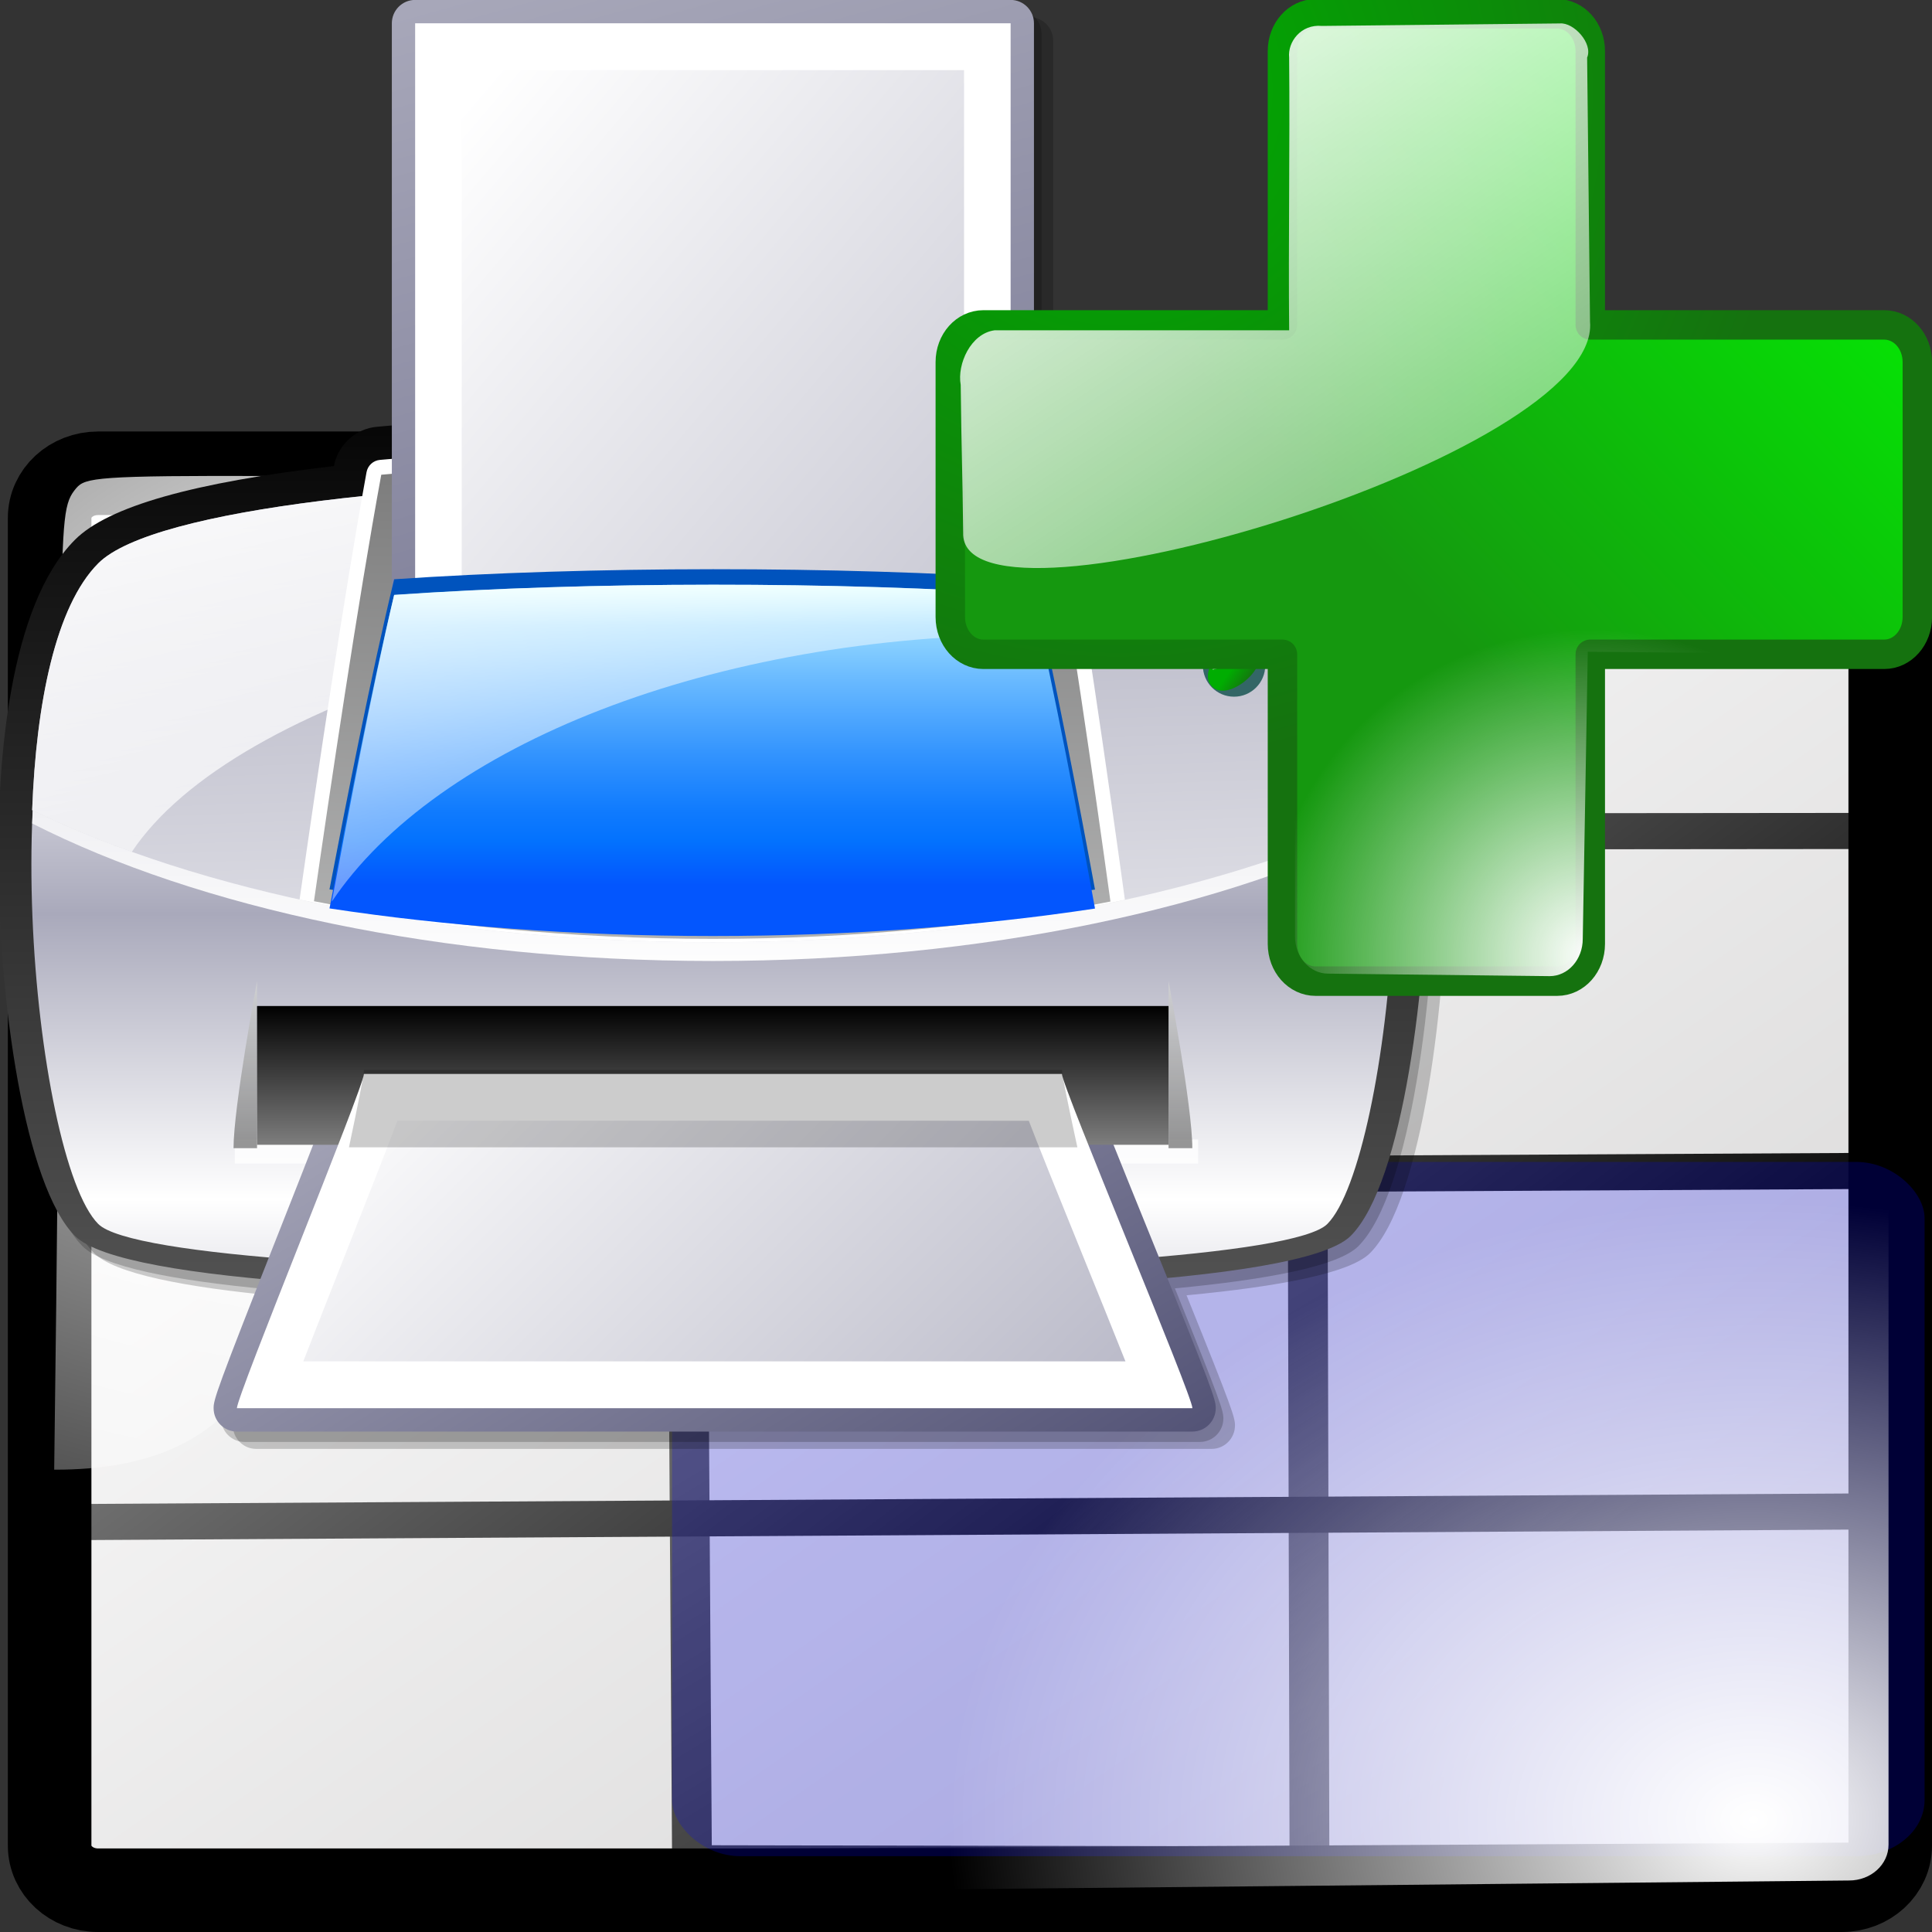 <?xml version="1.0" encoding="UTF-8" standalone="no"?>
<!-- Created with Inkscape (http://www.inkscape.org/) -->
<svg
   xmlns:dc="http://purl.org/dc/elements/1.1/"
   xmlns:cc="http://web.resource.org/cc/"
   xmlns:rdf="http://www.w3.org/1999/02/22-rdf-syntax-ns#"
   xmlns:svg="http://www.w3.org/2000/svg"
   xmlns="http://www.w3.org/2000/svg"
   xmlns:xlink="http://www.w3.org/1999/xlink"
   xmlns:sodipodi="http://inkscape.sourceforge.net/DTD/sodipodi-0.dtd"
   xmlns:inkscape="http://www.inkscape.org/namespaces/inkscape"
   width="64px"
   height="64px"
   id="svg19896"
   sodipodi:version="0.32"
   inkscape:version="0.41"
   sodipodi:docbase="/home/pinheiro/artwork/oooicons/crystalsvg"
   sodipodi:docname="addprintarea.svg"
   inkscape:export-filename="/home/pinheiro/artwork/oooicons/crystalsvg/defineprintarea.png"
   inkscape:export-xdpi="44.964283"
   inkscape:export-ydpi="44.964283">
  <rect width="100%" height="100%" fill="#333333" stroke="none"/>
  <defs
     id="defs3">
    <linearGradient
       id="graytolightgray">
      <stop
         id="stop5101"
         offset="0"
         style="stop-color:#d4d3d3;stop-opacity:1;" />
      <stop
         id="stop5102"
         offset="1"
         style="stop-color:#ffffff;stop-opacity:1;" />
    </linearGradient>
    <linearGradient
       id="blacktowhite">
      <stop
         id="stop2476"
         offset="0"
         style="stop-color:#000000;stop-opacity:1;" />
      <stop
         id="stop2475"
         offset="1"
         style="stop-color:#ffffff;stop-opacity:1;" />
    </linearGradient>
    <linearGradient
       inkscape:collect="always"
       xlink:href="#light100to0"
       id="linearGradient6901"
       gradientTransform="matrix(1.485,0,0,0.673,-1.222761e-12,-20)"
       x1="113.678"
       y1="186.94"
       x2="128.963"
       y2="205.73"
       gradientUnits="userSpaceOnUse" />
    <radialGradient
       gradientUnits="userSpaceOnUse"
       id="bluelignonlinblu"
       fy="112.961"
       fx="38.797"
       r="67.359"
       cy="112.961"
       cx="38.797">
      <stop
         id="stop84"
         offset="0.006"
         style="stop-color:#d9ffff;stop-opacity:1;" />
      <stop
         id="stop86"
         offset="0.135"
         style="stop-color:#95d9ff;stop-opacity:1;" />
      <stop
         id="stop88"
         offset="0.32"
         style="stop-color:#68b9ff;stop-opacity:1;" />
      <stop
         id="stop90"
         offset="0.568"
         style="stop-color:#3293fe;stop-opacity:1;" />
      <stop
         id="stop92"
         offset="0.753"
         style="stop-color:#107bfe;stop-opacity:1;" />
      <stop
         id="stop94"
         offset="0.854"
         style="stop-color:#0372fe;stop-opacity:1;" />
      <stop
         id="stop96"
         offset="1"
         style="stop-color:#0356fe;stop-opacity:1;" />
    </radialGradient>
    <linearGradient
       inkscape:collect="always"
       xlink:href="#bluelignonlinblu"
       id="linearGradient3019"
       gradientUnits="userSpaceOnUse"
       x1="23.679"
       y1="19.699"
       x2="23.679"
       y2="28.979"
       gradientTransform="matrix(1.058,0,0,1.077,153.562,83.333)" />
    <linearGradient
       inkscape:collect="always"
       xlink:href="#linearGradient3857"
       id="linearGradient3023"
       gradientUnits="userSpaceOnUse"
       x1="14.501"
       y1="32.291"
       x2="35.79"
       y2="53.581"
       gradientTransform="matrix(1.058,0,0,1.077,153.562,83.333)" />
    <linearGradient
       inkscape:collect="always"
       xlink:href="#linearGradient3857"
       id="linearGradient3027"
       gradientUnits="userSpaceOnUse"
       x1="171.528"
       y1="88.272"
       x2="200.483"
       y2="112.937"
       gradientTransform="scale(0.991,1.009)" />
    <linearGradient
       inkscape:collect="always"
       xlink:href="#bludraktowhite"
       id="linearGradient3031"
       gradientUnits="userSpaceOnUse"
       x1="163.953"
       y1="56.162"
       x2="189"
       y2="146.231"
       gradientTransform="matrix(0.991,0,0,1.009,-1.222761e-12,-20)" />
    <linearGradient
       inkscape:collect="always"
       xlink:href="#garylighttowite"
       id="linearGradient3034"
       gradientUnits="userSpaceOnUse"
       x1="180.419"
       y1="119.829"
       x2="180.06"
       y2="145.289"
       gradientTransform="matrix(0.991,0,0,1.009,-1.222761e-12,-20)" />
    <linearGradient
       inkscape:collect="always"
       xlink:href="#light100to0"
       id="linearGradient3093"
       gradientUnits="userSpaceOnUse"
       gradientTransform="matrix(0.748,-0.762,0.748,0.762,229.233,131.358)"
       x1="-6.313"
       y1="-38.719"
       x2="-6.313"
       y2="-38.161" />
    <linearGradient
       id="greandarktobgrean">
      <stop
         id="stop4492"
         offset="0"
         style="stop-color:#00ad01;stop-opacity:1;" />
      <stop
         id="stop4493"
         offset="1"
         style="stop-color:#15720f;stop-opacity:1;" />
    </linearGradient>
    <linearGradient
       inkscape:collect="always"
       xlink:href="#greandarktobgrean"
       id="linearGradient3096"
       gradientUnits="userSpaceOnUse"
       gradientTransform="matrix(0.748,-0.762,0.748,0.762,229.233,131.358)"
       x1="-6.497"
       y1="-38.181"
       x2="-6.382"
       y2="-37.491" />
    <linearGradient
       id="light100to0">
      <stop
         id="stop2764"
         offset="0"
         style="stop-color:#ffffff;stop-opacity:1;" />
      <stop
         id="stop2765"
         offset="1"
         style="stop-color:#ffffff;stop-opacity:0;" />
    </linearGradient>
    <linearGradient
       inkscape:collect="always"
       xlink:href="#light100to0"
       id="linearGradient11457"
       gradientTransform="matrix(1.872,0,0,0.534,-1.222761e-12,-20)"
       x1="87.966"
       y1="228.39"
       x2="122.146"
       y2="270.92"
       gradientUnits="userSpaceOnUse" />
    <linearGradient
       inkscape:collect="always"
       xlink:href="#graytoblack"
       id="linearGradient3057"
       gradientUnits="userSpaceOnUse"
       x1="23.698"
       y1="37.044"
       x2="23.698"
       y2="32.738"
       gradientTransform="matrix(1.058,0,0,1.077,153.562,83.333)" />
    <linearGradient
       id="garylighttowite">
      <stop
         id="stop5106"
         offset="0"
         style="stop-color:#7d7d7d;stop-opacity:1;" />
      <stop
         id="stop5107"
         offset="1"
         style="stop-color:#d3d4d4;stop-opacity:1;" />
    </linearGradient>
    <linearGradient
       inkscape:collect="always"
       xlink:href="#garylighttowite"
       id="linearGradient3060"
       gradientUnits="userSpaceOnUse"
       x1="180.639"
       y1="141.9"
       x2="180.639"
       y2="136.605"
       gradientTransform="matrix(0.991,0,0,1.009,-1.222761e-12,-20)" />
    <linearGradient
       y2="91.408"
       x2="33.332"
       y1="10.305"
       x1="33.332"
       gradientUnits="userSpaceOnUse"
       id="bludraktowhite">
      <stop
         id="stop7271"
         style="stop-color:rgb(255,255,255)"
         offset="0" />
      <stop
         id="stop7273"
         style="stop-color:rgb(84,84,119)"
         offset="1" />
    </linearGradient>
    <linearGradient
       inkscape:collect="always"
       xlink:href="#bludraktowhite"
       id="linearGradient3063"
       gradientUnits="userSpaceOnUse"
       x1="161.596"
       y1="111.369"
       x2="188.929"
       y2="155.948"
       gradientTransform="matrix(0.991,0,0,1.009,-1.222761e-12,-20)" />
    <linearGradient
       inkscape:collect="always"
       xlink:href="#linearGradient3857"
       id="linearGradient3067"
       gradientUnits="userSpaceOnUse"
       x1="180.915"
       y1="145.34"
       x2="180.026"
       y2="118.408"
       gradientTransform="matrix(0.991,0,0,1.009,-1.222761e-12,-20)" />
    <linearGradient
       inkscape:collect="always"
       xlink:href="#linearGradient3857"
       id="linearGradient3070"
       gradientUnits="userSpaceOnUse"
       x1="23.702"
       y1="32.068"
       x2="23.702"
       y2="1.55"
       gradientTransform="matrix(1.058,0,0,1.077,153.562,83.333)" />
    <linearGradient
       id="linearGradient3857">
      <stop
         offset="0"
         style="stop-color:#ffffff;stop-opacity:1;"
         id="stop3861" />
      <stop
         offset="1"
         style="stop-color:#a9a9bb;stop-opacity:1;"
         id="stop3859" />
    </linearGradient>
    <linearGradient
       inkscape:collect="always"
       xlink:href="#linearGradient3857"
       id="linearGradient3073"
       gradientUnits="userSpaceOnUse"
       x1="180.262"
       y1="143.768"
       x2="180.263"
       y2="134.318"
       gradientTransform="matrix(0.991,0,0,1.009,-1.222761e-12,-20)"
       spreadMethod="reflect" />
    <linearGradient
       id="graytoblack">
      <stop
         id="stop5097"
         offset="0"
         style="stop-color:#7d7d7d;stop-opacity:1;" />
      <stop
         id="stop5098"
         offset="1"
         style="stop-color:#000000;stop-opacity:1;" />
    </linearGradient>
    <linearGradient
       inkscape:collect="always"
       xlink:href="#graytoblack"
       id="linearGradient3076"
       gradientUnits="userSpaceOnUse"
       x1="182.142"
       y1="163.13"
       x2="182.142"
       y2="115.63"
       gradientTransform="matrix(0.991,0,0,1.009,-1.222761e-12,-20)" />
    <linearGradient
       y2="31.207"
       x2="10.556"
       y1="83.337"
       x1="57.458"
       gradientTransform="matrix(0.958,0,0,0.744,-1.794600e-2,0.93)"
       gradientUnits="userSpaceOnUse"
       id="linearGradient1386"
       xlink:href="#graytolightgray"
       inkscape:collect="always" />
    <linearGradient
       y2="-5.25"
       x2="-12.341"
       y1="93.604"
       x1="55.35"
       gradientTransform="matrix(0.865,0,0,0.756,13.773,-2.304)"
       gradientUnits="userSpaceOnUse"
       id="linearGradient1388"
       xlink:href="#blacktowhite"
       inkscape:collect="always" />
    <linearGradient
       y2="11.102"
       x2="-16.668"
       y1="79.266"
       x1="42.188"
       gradientTransform="matrix(0.865,0,0,0.756,7.938,-2.304)"
       gradientUnits="userSpaceOnUse"
       id="linearGradient1390"
       xlink:href="#blacktowhite"
       inkscape:collect="always" />
    <radialGradient
       r="28.933"
       fy="89.388"
       fx="54.281"
       cy="89.388"
       cx="54.281"
       gradientTransform="matrix(0.922,0,0,0.709,8.099,-2.779)"
       gradientUnits="userSpaceOnUse"
       id="radialGradient1392"
       xlink:href="#light100to0"
       inkscape:collect="always" />
    <radialGradient
       r="50.578"
       fy="27.384"
       fx="12.81"
       cy="27.384"
       cx="12.81"
       gradientTransform="matrix(1.071,0,0,0.764,0.626,3.897)"
       gradientUnits="userSpaceOnUse"
       id="radialGradient1394"
       xlink:href="#light100to0"
       inkscape:collect="always" />
    <linearGradient
       gradientUnits="userSpaceOnUse"
       y2="218.633"
       x2="176.996"
       y1="50.663"
       x1="351.571"
       gradientTransform="scale(1,1)"
       id="linearGradient2518"
       xlink:href="#greantodarkgrean"
       inkscape:collect="always" />
    <linearGradient
       id="greantodarkgrean">
      <stop
         id="stop5123"
         offset="0"
         style="stop-color:#00ff01;stop-opacity:1;" />
      <stop
         id="stop5124"
         offset="1"
         style="stop-color:#15980f;stop-opacity:1;" />
    </linearGradient>
    <radialGradient
       gradientUnits="userSpaceOnUse"
       r="219.061"
       fy="52.096"
       fx="78.732"
       cy="52.096"
       cx="78.732"
       gradientTransform="scale(1,1)"
       id="radialGradient9371"
       xlink:href="#greandarktobgrean"
       inkscape:collect="always" />
    <linearGradient
       id="linearGradient1430">
      <stop
         id="stop1432"
         offset="0"
         style="stop-color:#00ad01;stop-opacity:1;" />
      <stop
         id="stop1434"
         offset="1"
         style="stop-color:#15720f;stop-opacity:1;" />
    </linearGradient>
    <radialGradient
       gradientUnits="userSpaceOnUse"
       r="105.996"
       fy="333.002"
       fx="232.069"
       cy="333.002"
       cx="232.069"
       gradientTransform="scale(1,1)"
       id="radialGradient3143"
       xlink:href="#light100to0"
       inkscape:collect="always" />
    <linearGradient
       id="linearGradient1423">
      <stop
         id="stop1425"
         offset="0"
         style="stop-color:#ffffff;stop-opacity:1;" />
      <stop
         id="stop1427"
         offset="1"
         style="stop-color:#ffffff;stop-opacity:0;" />
    </linearGradient>
    <linearGradient
       gradientUnits="userSpaceOnUse"
       y2="362.303"
       x2="261.133"
       y1="34.216"
       x1="23.488"
       gradientTransform="matrix(1.048,0,0,0.954,3.135,2.949)"
       id="linearGradient4390"
       xlink:href="#light100to0"
       inkscape:collect="always" />
  </defs>
  <sodipodi:namedview
     id="base"
     pagecolor="#ffffff"
     bordercolor="#666666"
     borderopacity="1.0"
     inkscape:pageopacity="0.0"
     inkscape:pageshadow="2"
     inkscape:zoom="5.5000000"
     inkscape:cx="17.520660"
     inkscape:cy="32.000000"
     inkscape:current-layer="g1441"
     showgrid="true"
     inkscape:document-units="px"
     inkscape:grid-bbox="true"
     inkscape:window-width="640"
     inkscape:window-height="536"
     inkscape:window-x="335"
     inkscape:window-y="230" />
  <g
     id="layer1"
     inkscape:label="Layer 1"
     inkscape:groupmode="layer">
    <g
       transform="translate(-5.080481e-2,-0.315)"
       id="g1377">
      <path
         id="rect10003"
         d="M 3.299,15.993 L 61.063,15.993 C 61.951,15.993 62.667,16.652 62.667,17.47 L 62.667,61.454 C 62.667,62.272 61.951,62.931 61.063,62.931 L 3.299,62.931 C 2.41,62.931 1.695,62.272 1.695,61.454 L 1.695,17.47 C 1.695,16.652 2.41,15.993 3.299,15.993 z "
         style="fill:url(#linearGradient1386);fill-opacity:1;stroke:#000000;stroke-width:1.453;stroke-linecap:round;stroke-linejoin:round;stroke-miterlimit:4;stroke-dashoffset:0;stroke-opacity:0.537" />
      <path
         sodipodi:nodetypes="ccccc"
         id="path6220"
         d="M 22.665,15.93 L 22.975,62.099 L 43.429,62.138 L 43.308,16.071 L 22.665,15.93 z "
         style="fill:none;fill-opacity:1;fill-rule:evenodd;stroke:url(#linearGradient1388);stroke-width:1.318;stroke-linecap:butt;stroke-linejoin:round;stroke-miterlimit:4;stroke-opacity:1" />
      <path
         sodipodi:nodetypes="cccccccccc"
         id="path6216"
         d="M 62.758,27.841 L 1.527,27.897 L 1.246,39.426 L 62.333,39.101 L 62.758,27.841 z M 62.333,50.381 L 1.527,50.742 L 1.246,62.271 L 62.333,61.946 L 62.333,50.381 z "
         style="fill:none;fill-opacity:1;fill-rule:evenodd;stroke:url(#linearGradient1390);stroke-width:1.196;stroke-linecap:butt;stroke-linejoin:round;stroke-miterlimit:4;stroke-opacity:1" />
      <path
         id="path1435"
         d="M 3.299,15.993 L 61.063,15.993 C 61.951,15.993 62.667,16.652 62.667,17.47 L 62.667,61.454 C 62.667,62.272 61.951,62.931 61.063,62.931 L 3.299,62.931 C 2.41,62.931 1.695,62.272 1.695,61.454 L 1.695,17.47 C 1.695,16.652 2.41,15.993 3.299,15.993 z "
         style="fill:none;fill-opacity:1;stroke:#000000;stroke-width:2.768;stroke-linecap:round;stroke-linejoin:round;stroke-miterlimit:4;stroke-dashoffset:0;stroke-opacity:1" />
      <rect
         ry="1.86"
         rx="2.268"
         y="38.805"
         x="22.314"
         height="23"
         width="41.491"
         id="rect1427"
         style="opacity:0.215;fill:#0000fb;fill-opacity:1;stroke:#000000;stroke-width:0.39;stroke-linecap:round;stroke-linejoin:round;stroke-miterlimit:4;stroke-dashoffset:0;stroke-opacity:0.018" />
      <path
         sodipodi:nodetypes="ccccccccc"
         id="rect1799"
         d="M 14.271,24.875 L 61.305,24.875 C 62.029,24.875 62.611,25.404 62.611,26.062 L 62.611,61.422 C 62.611,62.079 62.029,62.609 61.305,62.609 L 14.554,63.066 C 13.831,63.066 13.249,62.537 13.249,61.879 L 12.966,26.062 C 12.966,25.404 13.548,24.875 14.271,24.875 z "
         style="fill:url(#radialGradient1392);fill-opacity:1;stroke:none;stroke-width:1.625;stroke-linecap:round;stroke-linejoin:round;stroke-miterlimit:4;stroke-dashoffset:0;stroke-opacity:0.312" />
      <path
         sodipodi:nodetypes="cccsc"
         id="path2197"
         d="M 48,16.255 C 4.115,16.179 3.169,15.797 2.578,16.484 C 1.801,17.405 2.26,17.833 1.846,49 C 14.7,49.036 6.734,32.864 13.933,26.725 C 21.962,19.878 47.943,26.969 48,16.255 z "
         style="fill:url(#radialGradient1394);fill-opacity:1;fill-rule:evenodd;stroke:none;stroke-width:1px;stroke-linecap:butt;stroke-linejoin:miter;stroke-opacity:1" />
    </g>
    <g
       id="g19811"
       transform="matrix(1.005,0,0,0.991,-155.915,-84.21)">
      <path
         style="opacity:0.2;overflow:visible"
         d="M 202.441,113.761 C 202.441,110.841 202.113,105.607 199.911,103.366 C 198.808,102.244 196.011,101.434 191.386,100.889 C 191.257,100.179 190.678,99.639 189.972,99.576 C 189.807,99.561 189.636,99.548 189.468,99.533 L 189.468,86.099 C 189.468,85.668 189.124,85.317 188.7,85.317 L 169.073,85.317 C 168.649,85.317 168.304,85.668 168.304,86.099 L 168.304,99.543 C 168.14,99.559 167.973,99.57 167.811,99.585 C 167.107,99.651 166.526,100.191 166.398,100.899 C 161.752,101.447 158.948,102.254 157.857,103.366 C 155.66,105.602 155.332,110.891 155.332,113.845 C 155.332,118.797 156.217,124.96 157.857,126.63 C 158.534,127.32 160.858,127.775 163.973,128.071 C 162.499,131.872 162.43,132.135 162.43,132.392 C 162.43,132.823 162.774,133.174 163.198,133.174 L 194.693,133.174 C 195.117,133.174 195.463,132.824 195.463,132.392 C 195.463,132.133 195.392,131.867 193.866,128.041 C 196.902,127.749 199.254,127.302 199.914,126.63 C 201.657,124.852 202.441,118.035 202.441,113.761 z "
         id="path1061" />
      <path
         style="opacity:0.2;overflow:visible"
         d="M 202.826,113.995 C 202.826,111.074 202.497,105.839 200.297,103.599 C 199.193,102.477 196.395,101.667 191.771,101.122 C 191.642,100.412 191.062,99.872 190.357,99.808 C 190.191,99.793 190.021,99.78 189.853,99.765 L 189.853,86.332 C 189.853,85.901 189.508,85.55 189.085,85.55 L 169.457,85.55 C 169.033,85.55 168.688,85.901 168.688,86.332 L 168.688,99.776 C 168.524,99.791 168.357,99.803 168.195,99.818 C 167.491,99.884 166.91,100.424 166.782,101.131 C 162.136,101.68 159.332,102.487 158.241,103.599 C 156.044,105.835 155.716,111.124 155.716,114.078 C 155.716,119.028 156.601,125.192 158.241,126.862 C 158.918,127.552 161.242,128.007 164.357,128.303 C 162.882,132.104 162.814,132.368 162.814,132.623 C 162.814,133.054 163.159,133.407 163.583,133.407 L 195.077,133.407 C 195.501,133.407 195.846,133.055 195.846,132.623 C 195.846,132.365 195.775,132.1 194.25,128.273 C 197.287,127.981 199.637,127.535 200.298,126.862 C 202.041,125.086 202.826,118.268 202.826,113.995 z "
         id="path1060" />
      <path
         style="fill:url(#linearGradient3076);fill-opacity:1;overflow:visible"
         d="M 167.562,99.241 L 167.562,99.241 C 166.857,99.305 166.276,99.845 166.147,100.554 C 161.501,101.102 158.699,101.908 157.607,103.021 C 155.41,105.258 155.082,110.546 155.082,113.5 C 155.082,118.452 155.967,124.614 157.607,126.285 C 159.202,127.91 169.936,128.24 178.658,128.233 C 185.794,128.228 198.011,127.968 199.663,126.285 C 201.406,124.509 202.193,117.689 202.193,113.418 C 202.193,110.497 201.863,105.263 199.663,103.022 C 198.559,101.9 195.761,101.091 191.137,100.544 C 191.008,99.834 190.428,99.295 189.723,99.231 C 183.013,98.614 174.315,98.618 167.562,99.241 z M 166.147,100.555 L 166.147,100.556 C 166.147,100.555 166.147,100.555 166.147,100.555 z "
         id="path1071" />
      <path
         style="fill:url(#linearGradient3073);fill-opacity:1;overflow:visible"
         d="M 158.378,125.889 C 160.533,128.083 196.797,128.021 198.89,125.889 C 200.984,123.757 202.584,107.959 198.89,104.198 C 195.197,100.435 162.011,100.498 158.378,104.198 C 154.746,107.896 156.224,123.695 158.378,125.889 z "
         id="path1084" />
      <path
         style="fill:url(#linearGradient3070);fill-opacity:1;overflow:visible"
         d="M 178.638,117.098 C 187.588,117.098 195.614,115.318 201.076,112.5 C 200.951,108.8 200.315,105.429 198.89,103.92 C 195.197,100.006 162.011,100.071 158.378,103.92 C 156.972,105.41 156.332,108.789 156.2,112.501 C 161.663,115.318 169.689,117.098 178.638,117.098 z "
         id="path1095" />
      <path
         style="fill:url(#linearGradient3067);fill-opacity:1;overflow:visible"
         d="M 178.638,116.471 C 187.588,116.471 195.614,114.76 201.076,112.053 C 200.951,108.496 200.315,105.257 198.89,103.806 C 195.197,100.044 162.011,100.107 158.378,103.806 C 156.972,105.238 156.332,108.485 156.2,112.054 C 161.663,114.761 169.689,116.471 178.638,116.471 z "
         id="path1105" />
      <rect
         x="162.878"
         y="123.063"
         style="opacity:0.8;fill:#ffffff;overflow:visible"
         width="31.754"
         height="0.806"
         id="rect1106" />
      <path
         style="fill:url(#linearGradient3063);fill-opacity:1;overflow:visible"
         d="M 167.134,120.091 C 166.743,120.091 166.405,120.525 166.364,120.915 C 166.365,120.901 166.366,120.887 166.366,120.873 C 166.366,120.858 166.353,120.849 166.351,120.834 C 166.188,121.379 165.347,123.55 164.34,126.138 C 162.265,131.464 162.18,131.759 162.18,132.046 C 162.18,132.477 162.523,132.828 162.948,132.828 L 194.444,132.828 C 194.866,132.828 195.212,132.478 195.212,132.046 C 195.212,131.755 195.124,131.461 193.004,126.16 C 192.111,123.929 191.35,122.018 191.042,121.165 C 190.973,121.102 190.926,121.016 190.914,120.916 C 190.873,120.527 190.534,120.091 190.144,120.091 L 167.134,120.091 z M 165.65,120.734 C 165.684,120.882 165.782,121.01 165.937,121.039 C 166.112,121.071 166.27,120.966 166.341,120.806 C 166.31,120.642 166.195,120.503 166.022,120.484 C 165.851,120.466 165.714,120.579 165.65,120.734 z "
         id="path1113" />
      <path
         style="opacity:0.8;fill:url(#linearGradient3060);fill-opacity:1;overflow:visible"
         d="M 193.656,117.766 L 193.656,123.355 C 194.044,123.355 194.315,123.355 194.44,123.355 C 194.442,121.98 193.656,117.766 193.656,117.766 z M 162.837,123.355 C 162.977,123.355 163.244,123.355 163.612,123.355 L 163.612,117.766 C 163.612,117.766 162.837,121.98 162.837,123.355 z "
         id="path1120" />
      <rect
         x="163.612"
         y="118.603"
         style="fill:url(#linearGradient3057);fill-opacity:1;overflow:visible"
         width="30.044"
         height="4.639"
         id="rect1127" />
      <path
         style="opacity:0.9;fill:url(#linearGradient11457);fill-opacity:1;overflow:visible"
         d="M 189.603,104.558 C 193.183,104.558 196.618,104.788 199.816,105.209 C 199.554,104.646 199.247,104.17 198.889,103.806 C 195.196,100.044 162.01,100.107 158.377,103.806 C 156.971,105.238 156.331,108.485 156.199,112.054 C 157.21,112.555 158.309,113.022 159.485,113.45 C 162.841,108.343 175.051,104.558 189.603,104.558 z "
         id="path1128" />
      <circle
         style="fill:#336666;overflow:visible"
         cx="39.937"
         cy="22.176"
         r="0.972"
         id="circle1130"
         sodipodi:cx="39.937000"
         sodipodi:cy="22.176001"
         sodipodi:rx="0.97200000"
         sodipodi:ry="0.97200000"
         transform="matrix(1.058,0,0,1.077,153.562,83.333)" />
      <path
         style="fill:url(#linearGradient3096);fill-opacity:1;overflow:visible"
         d="M 196.131,106.386 C 195.751,106.419 195.192,106.813 195.009,107.294 C 194.828,107.773 195.118,108.095 195.497,108.062 C 195.878,108.03 196.439,107.634 196.62,107.155 C 196.801,106.675 196.511,106.353 196.131,106.386 z "
         id="path1137" />
      <path
         style="fill:url(#linearGradient3093);fill-opacity:1;overflow:visible"
         d="M 196.134,106.375 C 195.811,106.404 195.327,106.741 195.163,107.15 C 195.132,107.226 195.115,107.297 195.111,107.363 C 195.338,107.302 195.574,107.217 195.795,107.112 C 196.197,106.92 196.455,106.707 196.517,106.54 C 196.438,106.422 196.297,106.36 196.134,106.375 z "
         id="path1144" />
      <path
         style="fill:#ffffff;overflow:visible"
         d="M 201.075,132.009 C 201.075,132.023 201.075,132.039 201.075,132.053 C 201.076,132.053 201.076,132.053 201.076,132.053 C 201.076,132.039 201.075,132.023 201.075,132.009 z "
         id="path1146" />
      <path
         style="fill:#ffffff;overflow:visible"
         d="M 192.218,115.052 C 191.64,110.8 190.802,104.9 190.067,100.747 C 190.026,100.524 189.847,100.357 189.627,100.336 C 182.974,99.727 174.351,99.73 167.661,100.348 C 167.441,100.369 167.261,100.536 167.221,100.758 C 166.476,104.914 165.612,110.802 165.014,115.044 C 169.097,115.955 173.728,116.471 178.638,116.471 C 183.529,116.471 188.145,115.958 192.218,115.052 z "
         id="path1147" />
      <path
         style="fill:url(#linearGradient3034);fill-opacity:1;overflow:visible"
         d="M 167.706,100.844 C 166.933,105.124 166.025,111.321 165.488,115.1 C 169.481,115.907 173.937,116.358 178.638,116.358 C 183.322,116.358 187.761,115.909 191.741,115.11 C 191.225,111.329 190.347,105.118 189.582,100.832 C 182.931,100.226 174.357,100.234 167.706,100.844 z "
         id="path1154" />
      <path
         style="fill:url(#linearGradient3031);fill-opacity:1;overflow:visible"
         d="M 168.823,84.972 C 168.399,84.972 168.055,85.322 168.055,85.754 L 168.055,110.131 C 168.055,110.561 168.399,110.913 168.823,110.913 L 188.451,110.913 C 188.874,110.913 189.22,110.563 189.22,110.131 L 189.22,85.754 C 189.22,85.322 188.875,84.972 188.451,84.972 L 168.823,84.972 L 168.823,84.972 z "
         id="path1161" />
      <path
         style="fill:#ffffff;overflow:visible"
         d="M 168.823,85.754 C 168.823,86.192 168.823,109.694 168.823,110.131 C 169.25,110.131 188.025,110.131 188.451,110.131 C 188.451,109.694 188.451,86.192 188.451,85.754 C 188.025,85.754 169.25,85.754 168.823,85.754 z "
         id="path1162" />
      <path
         style="fill:url(#linearGradient3027);fill-opacity:1;overflow:visible"
         d="M 170.358,87.318 C 170.358,89.87 170.358,106.015 170.358,108.566 C 172.746,108.566 184.528,108.566 186.916,108.566 C 186.916,106.015 186.916,89.87 186.916,87.318 C 184.529,87.318 172.747,87.318 170.358,87.318 z "
         id="path1172" />
      <path
         style="fill:#ffffff;overflow:visible"
         d="M 167.134,120.873 C 167.134,121.299 162.948,131.62 162.948,132.046 C 163.999,132.046 193.392,132.046 194.443,132.046 C 194.443,131.619 190.143,121.298 190.143,120.873 C 189.092,120.873 168.186,120.873 167.134,120.873 z "
         id="path1173" />
      <path
         style="fill:url(#linearGradient3023);fill-opacity:1;overflow:visible"
         d="M 168.238,122.437 C 167.927,123.282 167.395,124.661 166.471,127.032 C 166.045,128.127 165.538,129.428 165.136,130.482 C 168.638,130.482 188.703,130.482 192.236,130.482 C 191.823,129.429 191.306,128.135 190.87,127.046 C 189.917,124.666 189.369,123.283 189.05,122.438 C 187.166,122.437 170.137,122.437 168.238,122.437 z "
         id="path1180" />
      <path
         style="fill:#0053bd;overflow:visible"
         d="M 168.131,104.338 C 167.388,107.45 166.516,111.956 166,114.704 C 169.836,115.29 174.119,115.619 178.638,115.619 C 183.139,115.619 187.406,115.292 191.232,114.71 C 190.734,111.961 189.889,107.446 189.155,104.33 C 182.762,103.888 174.523,103.895 168.131,104.338 z "
         id="path1181" />
      <path
         style="fill:url(#linearGradient3019);fill-opacity:1;overflow:visible"
         d="M 168.131,104.859 C 167.388,108.005 166.516,112.559 166,115.34 C 169.836,115.932 174.119,116.263 178.638,116.263 C 183.139,116.263 187.406,115.933 191.232,115.345 C 190.734,112.565 189.889,108.001 189.155,104.85 C 182.762,104.406 174.523,104.411 168.131,104.859 z "
         id="path1194" />
      <path
         style="opacity:0.657;fill:url(#linearGradient6901);fill-opacity:1;overflow:visible"
         d="M 189.235,106.189 C 189.306,106.189 189.378,106.19 189.45,106.191 C 189.349,105.726 189.251,105.278 189.155,104.857 C 182.762,104.403 174.523,104.409 168.131,104.866 C 167.423,107.917 166.599,112.266 166.076,115.115 C 169.508,109.908 178.581,106.189 189.235,106.189 z "
         id="path1195" />
      <path
         style="opacity:0.2;overflow:visible"
         d="M 190.651,123.325 C 190.341,121.882 190.144,120.901 190.144,120.738 C 189.093,120.738 168.187,120.738 167.135,120.738 C 167.135,120.901 166.943,121.883 166.642,123.325 L 190.651,123.325 L 190.651,123.325 z "
         id="path1196" />
    </g>
    <g
       transform="translate(-38.784,-36.807)"
       inkscape:groupmode="layer"
       inkscape:label="Layer 1"
       id="g1441">
      <g
         transform="matrix(0.102,0,0,0.102,67.797,34.497)"
         id="g9372">
        <path
           id="rect1266"
           d="M 142.81,27.138 C 136.854,27.138 132.06,32.534 132.06,39.232 L 132.06,128.169 L 34.935,128.169 C 28.979,128.169 24.185,133.534 24.185,140.232 L 24.185,223.044 C 24.185,229.742 28.979,235.138 34.935,235.138 L 132.06,235.138 L 132.06,329.201 C 132.06,335.899 136.854,341.294 142.81,341.294 L 221.279,341.294 C 227.235,341.294 232.029,335.899 232.029,329.201 L 232.029,235.138 L 327.498,235.138 C 333.454,235.138 338.248,229.742 338.248,223.044 L 338.248,140.232 C 338.248,133.534 333.454,128.169 327.498,128.169 L 232.029,128.169 L 232.029,39.232 C 232.029,32.534 227.235,27.138 221.279,27.138 L 142.81,27.138 z "
           style="fill:url(#linearGradient2518);fill-opacity:1;stroke:url(#radialGradient9371);stroke-width:9.562;stroke-linecap:butt;stroke-linejoin:round;stroke-miterlimit:4;stroke-dashoffset:0;stroke-opacity:1" />
        <path
           sodipodi:nodetypes="ccccccccccccccccccccc"
           id="path2519"
           d="M 142.81,27.138 C 136.854,27.138 132.06,32.534 132.06,39.232 L 132.06,128.169 L 34.935,128.169 C 28.979,128.169 24.185,133.534 24.185,140.232 L 24.185,223.044 C 24.185,229.742 28.979,235.138 34.935,235.138 L 136.132,235.138 L 136.132,326.758 C 136.132,333.456 140.926,338.851 146.882,338.851 L 218.836,339.666 C 224.792,339.666 229.586,334.27 229.586,327.572 L 231.215,234.324 L 327.498,235.138 C 333.454,235.138 338.248,229.742 338.248,223.044 L 338.248,140.232 C 338.248,133.534 333.454,128.169 327.498,128.169 L 232.029,128.169 L 232.029,39.232 C 232.029,32.534 227.235,27.138 221.279,27.138 L 142.81,27.138 z "
           style="fill:url(#radialGradient3143);fill-opacity:1;stroke:none;stroke-width:12.938;stroke-linecap:butt;stroke-linejoin:round;stroke-miterlimit:4;stroke-dashoffset:0;stroke-opacity:1" />
        <path
           sodipodi:nodetypes="cccccccccc"
           id="path3765"
           d="M 231.943,127.156 C 231.631,98.549 231.319,69.942 231.007,41.335 C 232.948,36.828 226.746,29.879 222.172,30.258 C 195.59,30.529 171.45,30.801 144.867,31.072 C 138.065,30.422 133.706,36.286 134.232,41.335 C 134.503,70.862 133.96,100.39 134.232,129.918 C 102.072,129.918 70.727,129.918 38.568,129.918 C 30.828,130.938 26.346,140.914 27.563,147.634 C 27.834,171.256 28.106,172.893 28.377,196.515 C 30.277,232.022 235.743,170.632 231.943,127.156 z "
           style="fill:url(#linearGradient4390);fill-opacity:1;fill-rule:evenodd;stroke:none;stroke-width:0.25pt;stroke-linecap:butt;stroke-linejoin:miter;stroke-opacity:1" />
      </g>
    </g>
  </g>
</svg>
